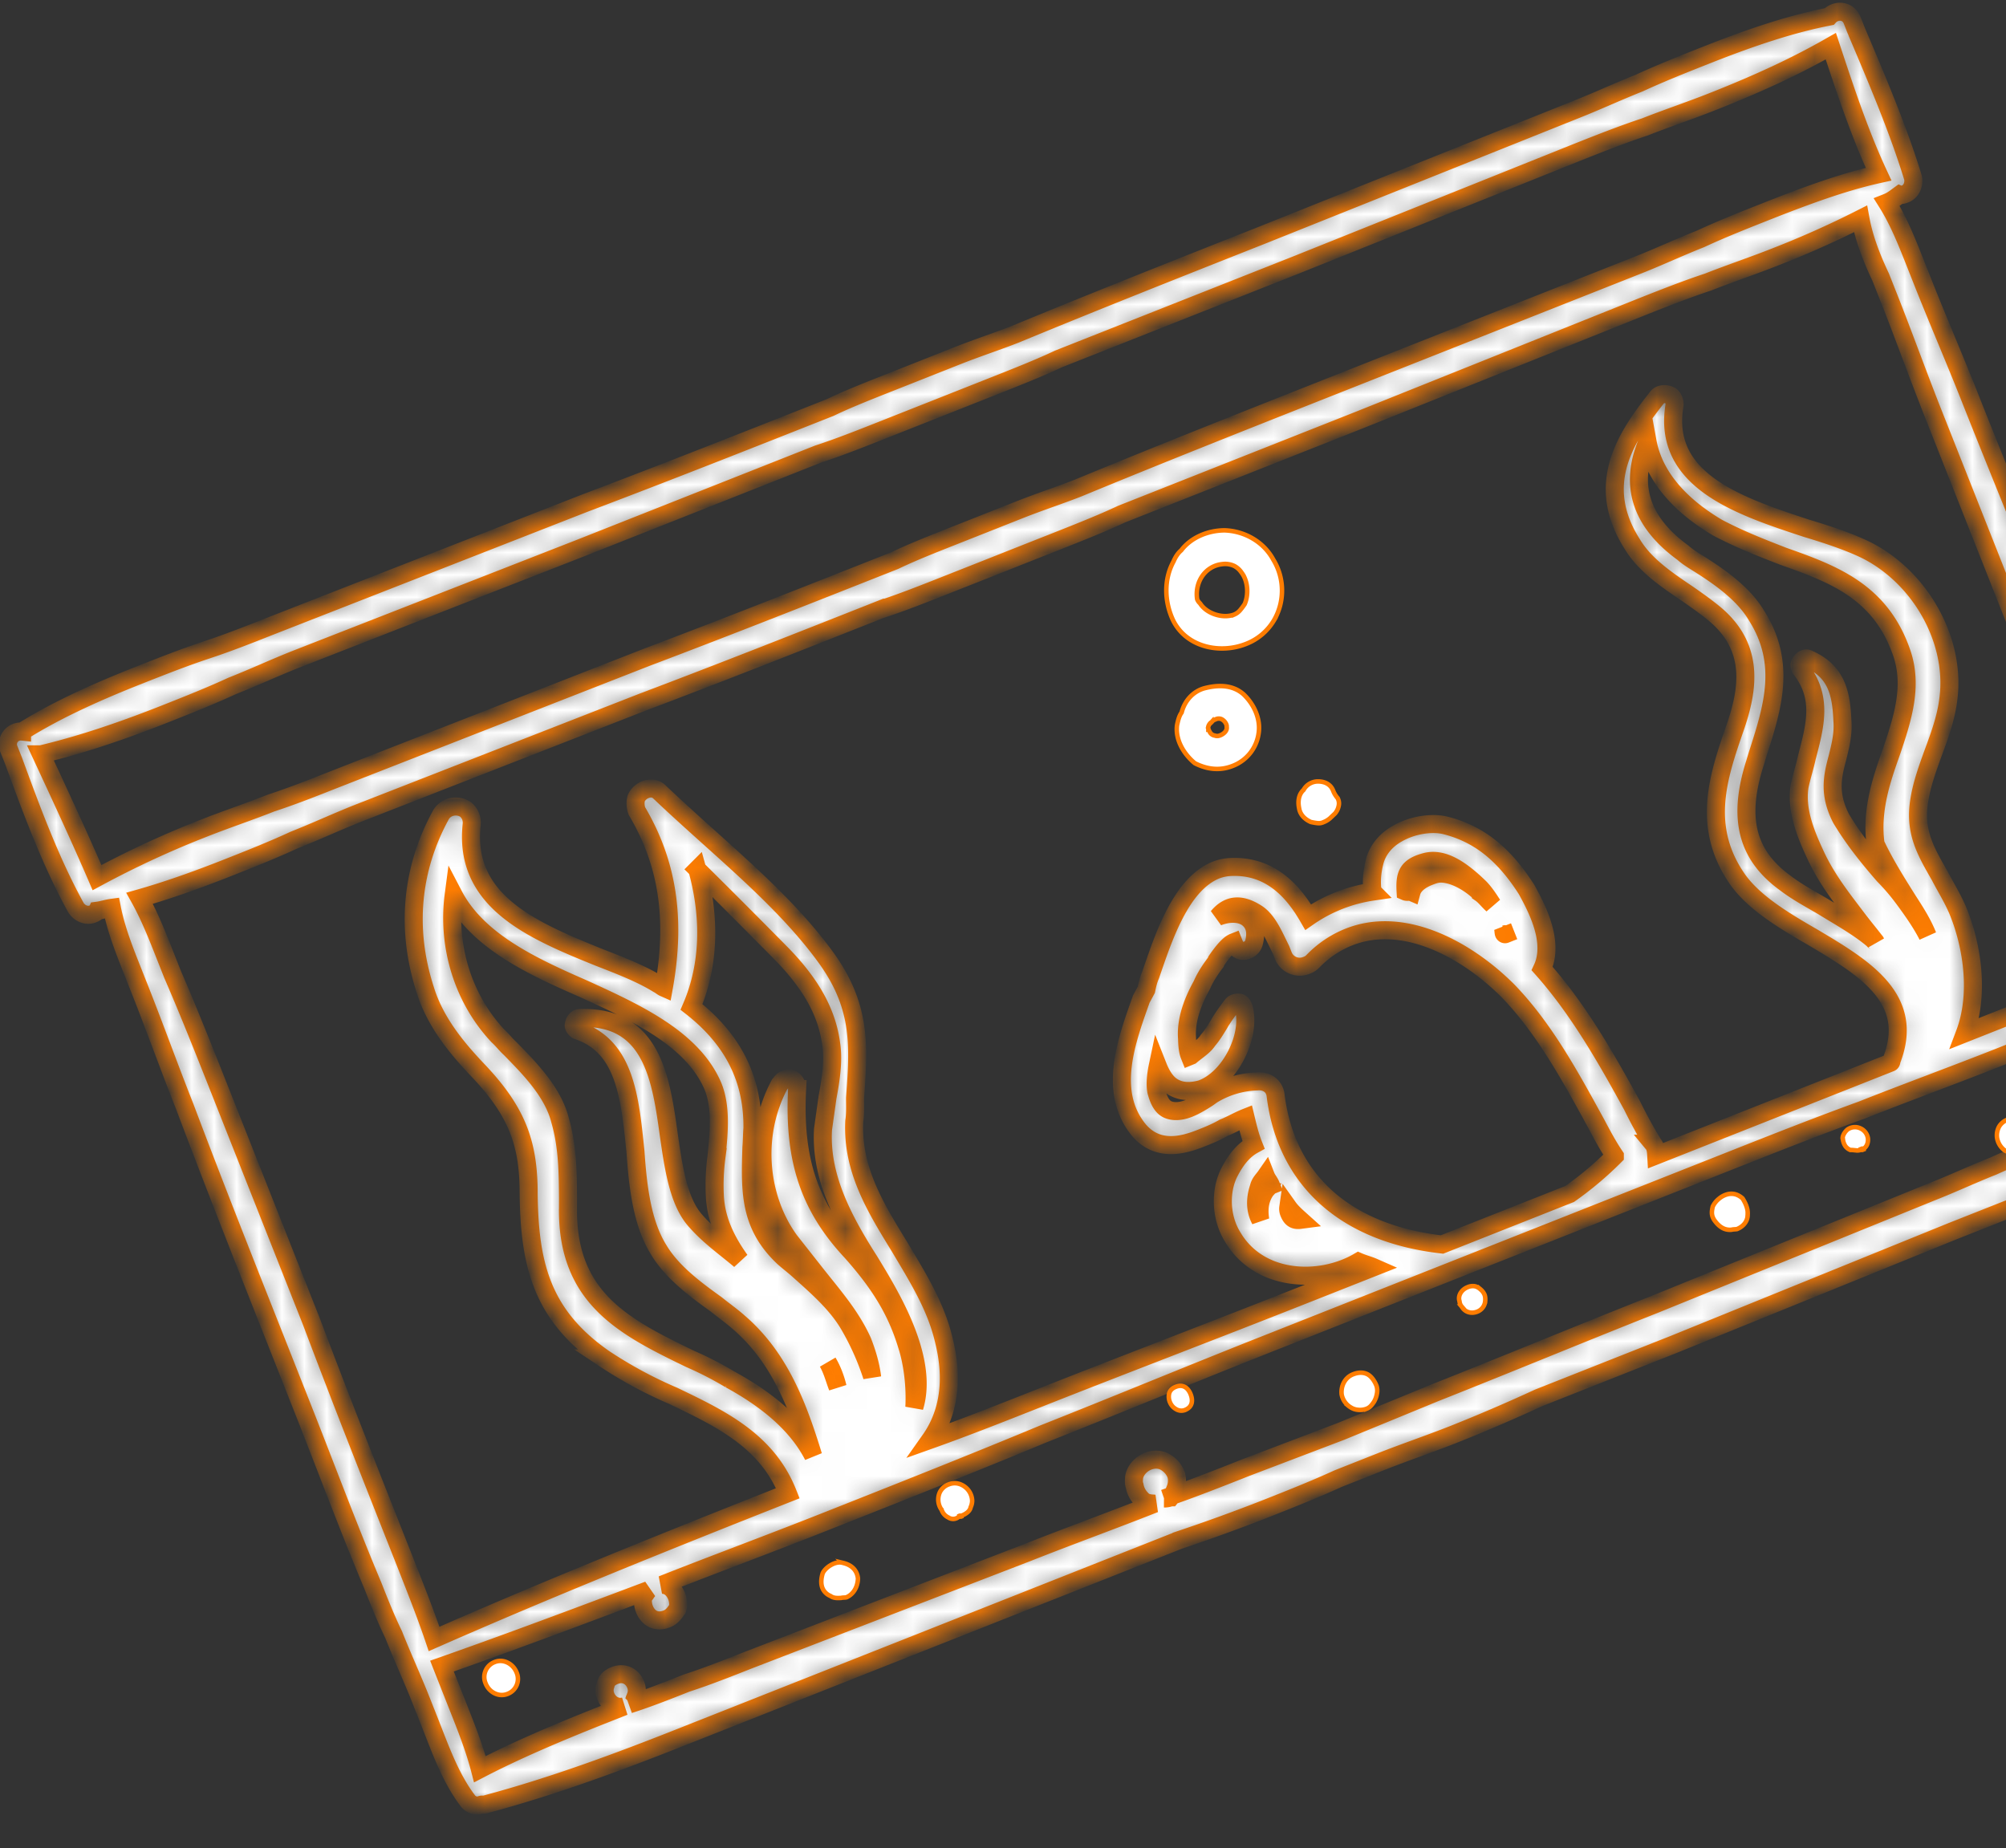 <svg width="89" height="82" fill="none" xmlns="http://www.w3.org/2000/svg"><rect width="100%" height="100%" fill="#333333" stroke="none"/><path d="M37.16 61.54c-.13-.332-.229-.741-.437-1.106a4 4 0 01.438 1.105z" fill="#fff"/><mask id="a" fill="#fff"><path d="M82.374 1.403l-.197-.497C81.98.409 81.42.439 81.155.735c-1.594.311-3.287.853-5.432 1.702-.99.391-2.035.805-3.003 1.252-.934.37-1.847.795-2.782 1.165l-14.001 5.603c-3.63 1.436-7.259 2.872-10.867 4.363-.77.305-1.671.598-2.606.967l-1.54.61-1.54.609c-.934.37-1.814.718-2.562 1.078-3.63 1.436-7.26 2.872-10.91 4.252l-13.935 5.45c-.935.37-1.87.74-2.826 1.054-1.012.336-2.057.75-3.047 1.141-2.09.827-3.75 1.612-5.126 2.476a.566.566 0 00-.573.802l.197.497c.798 2.177 1.639 4.465 2.767 6.511.164.255.471.389.746.28.055-.022.165-.065.199-.142.241-.032.406-.097.648-.13.185.95.557 1.89.907 2.774l.35.884c.677 1.714 1.3 3.448 1.978 5.161 1.3 3.449 2.656 6.875 4.012 10.301l1.202 3.04c1.028 2.597 2.022 5.272 3.127 7.902.284.719.59 1.492.93 2.19.393.994.82 1.912 1.213 2.906l.372.94c.481 1.216.929 2.508 1.718 3.538.12.144.351.245.571.158.055-.022.132.012.242-.032 2.99-.8 5.927-1.897 8.512-2.92l2.64-1.044 1.43-.566 12.152-4.808 4.4-1.741 1.594-.63a81.394 81.394 0 003.838-1.392c1.1-.435 2.145-.848 3.223-1.339l.935-.37.935-.37c1.1-.434 2.166-.793 3.266-1.228a77.27 77.27 0 003.75-1.611l1.595-.631 4.4-1.741 12.329-5.006 1.43-.566 2.64-1.044c2.529-1 5.476-2.23 8.15-3.672a.444.444 0 00.198-.142c.22-.087.341-.263.309-.506-.13-1.291-.632-2.562-1.169-3.756l-.371-.94c-.394-.994-.765-1.934-1.104-2.95-.284-.719-.535-1.514-.82-2.233-.994-2.674-2.099-5.305-3.126-7.902l-1.203-3.04c-1.355-3.426-2.766-6.83-4.122-10.257-.677-1.713-1.41-3.405-2.088-5.118l-.35-.884c-.35-.884-.721-1.824-1.236-2.643.22-.087.363-.207.56-.35.078.034.188-.01.243-.031.275-.109.407-.417.353-.715-.644-2.11-1.596-4.354-2.503-6.488zM1.822 33.465c1.627-.388 3.376-.952 5.52-1.8.99-.392 1.98-.784 2.948-1.23.99-.392 1.903-.817 2.838-1.187l12.615-4.928L36.3 20.143c.902-.293 1.892-.684 2.991-1.12l2.365-.935 2.365-.936c1.1-.435 2.09-.826 2.947-1.23l10.559-4.177 12.57-5.038c.936-.37 1.925-.761 2.882-1.076.99-.391 2.002-.728 2.992-1.12 2.2-.87 3.805-1.633 5.257-2.463.634 1.922 1.29 3.9 2.12 5.68-1.462.323-3.023.877-4.948 1.638-.99.392-2.035.805-2.947 1.23-.935.37-1.848.796-2.728 1.144l-13.858 5.482c-3.684 1.458-7.314 2.894-11.031 4.429-.77.305-1.672.597-2.607.967l-1.485.588-1.484.587c-.935.37-1.815.718-2.563 1.078-3.684 1.458-7.314 2.894-11.02 4.296l-13.88 5.428c-.935.37-1.815.718-2.771 1.032-.99.392-2.002.728-2.992 1.12a42.526 42.526 0 00-4.73 2.19c-.776-1.801-1.63-3.636-2.483-5.472zm50.12 32.963a1.27 1.27 0 00.188-.33c.1-.23.122-.495.034-.716a1.099 1.099 0 00-.537-.555c-.538-.234-1.21.16-1.31.71-.01.132-.022.264.022.375.054.298.197.497.394.675.176.122.363.112.495.124-1.87.74-3.762 1.424-5.631 2.164L33.18 73.66c-.88.348-1.815.718-2.717 1.01-.825.327-1.704.675-2.551.946.165-.065.253-.164.297-.373a.677.677 0 00-.01-.508c-.13-.331-.482-.576-.922-.402-.22.087-.363.208-.407.417a.677.677 0 00.01.508c.109.276.405.542.812.445l-.88.348c-2.2.87-3.992 1.644-5.521 2.44-.24-.927-.612-1.867-.962-2.75l-.656-1.659-.065-.165c2.903-1.021 5.84-2.12 9.16-3.37-.088.1-.12.176-.209.275-.066.154-.034.397.032.563.153.387.504.631 1 .435.22-.087.34-.262.462-.438.066-.154.033-.397-.032-.563-.11-.276-.329-.509-.648-.51 2.255-.893 4.642-1.773 7.281-2.817 3.245-1.284 6.49-2.568 9.657-3.885 3.244-1.284 6.412-2.6 9.656-3.884l4.62-1.828 16.222-6.418c1.925-.762 3.85-1.523 5.796-2.23 2.034-.805 4.146-1.576 6.18-2.381a277.57 277.57 0 007.05-2.917c.22.552.438 1.105.657 1.657.35.885.721 1.824 1.181 2.665-1.715.487-3.497 1.128-5.696 1.998-1.21.479-2.42.957-3.553 1.47-.88.348-1.793.773-2.673 1.12l-12.329 5.007c-3.244 1.284-6.522 2.644-9.766 3.928l-4.158 1.709-4.201 1.598c-1.21.479-2.42.957-3.651 1.38a.787.787 0 00.296-.053zM39.09 27.03c.902-.293 1.892-.684 2.992-1.12.77-.304 1.54-.608 2.364-.935.77-.305 1.54-.61 2.365-.935 1.1-.436 2.09-.827 2.947-1.23l10.559-4.178 12.57-5.038c.936-.37 1.925-.761 2.882-1.076.99-.391 2.002-.728 2.992-1.12a42.588 42.588 0 003.783-1.688c.163.894.513 1.778.896 2.585l.35.885c.678 1.713 1.3 3.448 1.978 5.161l4.067 10.279c1.356 3.426 2.712 6.853 4.122 10.257.569 1.437 1.05 2.653 1.564 3.792-2.299.781-4.773 1.76-7.743 2.935l-.605.24c.652-1.729.327-3.837-.263-5.329-.24-.608-.57-1.117-.843-1.648-.624-1.095-1.16-1.97-.905-3.413.111-.683.354-1.354.597-2.026.277-.748.586-1.574.687-2.444.324-2.557-1.22-5.334-3.613-6.56-.714-.357-1.67-.682-2.68-.985-2.998-.987-6.435-2.12-5.857-5.48a.51.51 0 00-.153-.387c-.175-.123-.494-.124-.615.051-1.4 1.768-2.8 3.856-1.112 6.512.558.93 1.513 1.575 2.468 2.22.35.244.702.489 1.075.788 1.942 1.533 1.62 3.45.99 5.234-.742 2.146-1.46 4.348.15 6.65.713.997 1.975 1.776 3.292 2.533 2.327 1.38 4.577 2.727 3.55 5.435-.034.077-.012.132-.067.154l-1.155.457-5.004 1.98-4.234 1.675c-.011-.188-.022-.375-.142-.52a20.879 20.879 0 01-.92-1.68c-1.15-2.102-2.398-4.293-3.998-6.088.552-1.177-.226-2.66-.686-3.5-1.007-1.583-2.126-2.482-3.61-2.854-.493-.124-1.164-.05-1.714.167-.715.283-1.177.721-1.387 1.316-.11.363-.21.914-.124 1.455a6.72 6.72 0 00-2.86 1.131c-.602-1.04-1.61-2.303-3.424-2.224a2.09 2.09 0 00-.648.129c-1.595.63-2.358 3.042-2.922 4.67-.1.232-.144.441-.188.65l-.22.407c-.664 1.86-1.493 4.106-.123 5.8.844 1.009 1.988.684 2.758.38.33-.13.66-.261 1.023-.469.33-.13.638-.316.968-.447.098.409.196.818.349 1.204-.418.23-.77.625-1.09 1.263-.387.792-.378 1.939.159 2.813 1.182 2.025 3.885 2.105 5.59 1.111.231.1.44.146.67.247l-3.189 1.261c-3.85 1.523-7.83 3.035-11.625 4.536-1.595.63-3.244 1.284-4.86 1.86.815-1.154 1.048-2.653.612-4.398-.348-1.524-1.191-2.852-1.958-4.146-1.073-1.749-2.125-3.442-2.021-5.592.055-.341.034-.717.035-1.036.17-2.305.294-4.08-1.35-6.305-1.38-1.883-3.257-3.57-5.034-5.167-.79-.71-1.58-1.42-2.292-2.097-.318-.322-.868-.104-1.034.281a.962.962 0 00.032.563c1.347 2.279 1.749 4.74 1.193 7.837-.077-.034-.176-.123-.252-.156-.758-.468-1.658-.814-2.636-1.195-2.953-1.196-6.006-2.48-5.636-5.887a.761.761 0 00-.262-.663c-.351-.245-.89-.16-1.11.248-1.291 2.364-1.571 5.031-.687 7.75.437 1.424 1.401 2.577 2.279 3.508 1.732 1.807 2.279 3.188 2.307 5.35.016 3.254.538 5.54 3.348 7.496a19.193 19.193 0 003.073 1.66c2.12 1.015 4.161 1.997 5.08 4.318l-.88.348c-5.775 2.285-10.537 4.233-14.816 6.117-.382-1.127-.863-2.342-1.431-3.78-1.356-3.426-2.712-6.852-4.012-10.3l-4.068-10.28c-.678-1.713-1.356-3.426-2.089-5.118l-.35-.884c-.327-.829-.677-1.713-1.115-2.498 1.143-.325 2.43-.77 3.915-1.358.99-.391 1.98-.783 2.947-1.23.99-.392 1.903-.817 2.838-1.187l12.615-4.927c3.541-1.337 7.06-2.73 10.58-4.122zm1.13 32.597c-.458-1.48-1.18-2.665-2.441-4.084-1.875-2.006-2.574-4.094-2.414-7.226a.51.51 0 00-.153-.386c-.099-.09-.23-.1-.396-.035-.11.043-.143.12-.23.219-1.17 2.188-.956 4.98.446 6.917l1.151 1.462c.767.975 1.568 1.873 2.082 3.011.219.553.36 1.072.425 1.558a11.567 11.567 0 00-1.05-2.333c-.558-.93-1.425-1.673-2.215-2.383-.197-.178-.471-.389-.669-.566-1.524-1.442-1.477-2.931-1.419-4.872.023-.264.024-.584.046-.849.027-2.183-.86-3.942-2.703-5.386.795-1.848.843-3.976.254-6.108a407.294 407.294 0 013.795 3.804c1.294 1.341 1.983 2.602 2.156 4.004.098.728-.025 1.544-.17 2.304l-.2 1.422c-.125 2.094.882 3.997 2.054 5.834.91 1.494 2.662 4.316 1.998 6.496.045-.85-.051-1.898-.346-2.803zm-3.058 1.913c-.131-.332-.23-.74-.437-1.105.186.31.339.696.437 1.105zm-11.963-7.73l.002-.64c-.009-1.147-.017-2.294-.345-3.443-.316-1.281-1.369-2.335-2.224-3.21-.197-.178-.34-.377-.537-.555-1.535-1.63-2.267-3.96-1.966-6.253 1.051 2.013 3.4 3.129 5.706 4.134 2.328 1.06 4.81 2.188 5.75 4.244.427.918.325 2.109.202 3.244a9.502 9.502 0 00-.07 1.753c.054.938.404 1.822 1.116 2.819-.67-.567-1.372-1.056-1.953-1.72-.778-.843-.995-2.355-1.212-3.867-.346-2.484-.747-5.265-3.945-5.15-.132-.012-.253.164-.265.296-.033.077.088.221.165.255 2.12.695 2.323 2.98 2.571 5.374.107 1.555.29 3.144 1.013 4.328.58.985 1.58 1.74 2.556 2.44.373.3.724.545 1.02.812 1.832 1.576 2.63 3.753 3.296 5.918-.843-1.648-2.478-2.727-3.697-3.395a15.547 15.547 0 00-1.756-.903c-2.91-1.406-5.38-2.665-5.427-6.481zm59.448-13.87c.329.51.657 1.018.876 1.571-.296-.586-.723-1.184-1.128-1.727a9.458 9.458 0 00-.823-.953c-.701-.808-1.326-1.584-1.885-2.513-.547-1.062-.403-1.822-.17-2.681.122-.496.277-1.069.223-1.687-.052-1.257-.292-2.185-1.522-2.72-.076-.034-.131-.013-.186.01a.448.448 0 00-.177.197c-.033.077.011.187.033.242 1.008 1.263.632 2.563.278 3.917-.09.419-.233.86-.322 1.278-.167 1.025.249 2.075.675 2.992.514 1.14 1.26 2.058 1.928 2.944.263.344.505.632.768.975-.022-.055-.077-.033-.1-.088-.668-.567-1.48-1.012-2.238-1.48-.582-.345-1.141-.635-1.69-1.057-1.7-1.244-2.093-2.878-1.33-5.29l.11-.363c.653-2.048 1.328-4.04-.03-6.187-.58-.985-1.634-1.719-2.567-2.308-.253-.156-.505-.312-.702-.49-1.877-1.366-2.4-3.012-1.573-4.938.272 1.49 1.357 2.787 3.102 3.822.966.513 1.944.893 2.92 1.273 2.22.784 4.305 1.557 5.245 4.253.535 1.514.038 2.989-.46 4.464-.453 1.266-.884 2.587-.69 4.044.405.862.92 1.681 1.435 2.5zM66.72 41.408c-.021-.055-.01-.187-.054-.298l.131.332c-.055.022-.077-.034-.077-.034zm-1.018-1.77c-.614-.588-1.306-.89-1.811-.881-.187.01-.352.075-.517.14-.385.153-.671.394-.749.68-.077-.033-.187.01-.263-.023-.043-.75.068-1.114.936-1.33.704-.15 1.44.262 2.372 1.171.219.233.383.488.548.742-.198-.177-.34-.377-.516-.499zm-9.106 8.972c-.044-.43-.395-.675-.823-.633a4.06 4.06 0 00-1.99.596l-.199.142c-.253.164-.56.35-.836.459-.385.152-.703.15-.934.05-.23-.101-.395-.355-.515-.82-.054-.297-.02-.694.068-1.113.153.387.361.752.69.941.33.19.726.225 1.242.084l.055-.021c1.265-.5 2.17-2.393 1.821-3.597-.022-.055-.066-.166-.142-.2-.077-.033-.264-.023-.352.076-.21.275-.419.55-.606.879-.155.253-.31.506-.485.703-.155.253-.463.439-.75.68l-.054.022c-.044-.11-.11-.277-.12-.784-.064-.806.246-1.631.654-2.368.165-.385.408-.736.617-1.01l.033-.078c.364-.527.595-.747.76-.812l.044.11c.044.111.143.2.22.233.23.1.56-.03.637-.316.155-.573-.03-.882-.228-1.06-.296-.266-.824-.313-1.374-.096.474-.57 1.035-.6 1.715-.167.505.312.79 1.03 1.085 1.616l.109.277a.785.785 0 001 .435.729.729 0 00.307-.186 4.551 4.551 0 011.607-1.083c2.53-1 5.361.691 7.05 2.388 1.612 1.663 2.784 3.82 3.933 5.922.252.475.504.951.81 1.405a15.18 15.18 0 01-2.003 1.687l-5.664 2.241c-4.263-.486-6.907-2.828-7.382-6.602zm.593 5.198a.451.451 0 01-.032-.243c.142.2.34.377.537.554-.242.032-.395-.035-.505-.311zm-1.03-.998c-.243.351-.332.77-.245 1.31-.23-.42-.24-.927-.063-1.444.044-.21.187-.33.309-.506.065.166.164.255.23.42-.055.022-.144.12-.232.22z"/></mask><path d="M82.374 1.403l-.197-.497C81.98.409 81.42.439 81.155.735c-1.594.311-3.287.853-5.432 1.702-.99.391-2.035.805-3.003 1.252-.934.37-1.847.795-2.782 1.165l-14.001 5.603c-3.63 1.436-7.259 2.872-10.867 4.363-.77.305-1.671.598-2.606.967l-1.54.61-1.54.609c-.934.37-1.814.718-2.562 1.078-3.63 1.436-7.26 2.872-10.91 4.252l-13.935 5.45c-.935.37-1.87.74-2.826 1.054-1.012.336-2.057.75-3.047 1.141-2.09.827-3.75 1.612-5.126 2.476a.566.566 0 00-.573.802l.197.497c.798 2.177 1.639 4.465 2.767 6.511.164.255.471.389.746.28.055-.022.165-.065.199-.142.241-.032.406-.097.648-.13.185.95.557 1.89.907 2.774l.35.884c.677 1.714 1.3 3.448 1.978 5.161 1.3 3.449 2.656 6.875 4.012 10.301l1.202 3.04c1.028 2.597 2.022 5.272 3.127 7.902.284.719.59 1.492.93 2.19.393.994.82 1.912 1.213 2.906l.372.94c.481 1.216.929 2.508 1.718 3.538.12.144.351.245.571.158.055-.022.132.012.242-.032 2.99-.8 5.927-1.897 8.512-2.92l2.64-1.044 1.43-.566 12.152-4.808 4.4-1.741 1.594-.63a81.394 81.394 0 003.838-1.392c1.1-.435 2.145-.848 3.223-1.339l.935-.37.935-.37c1.1-.434 2.166-.793 3.266-1.228a77.27 77.27 0 003.75-1.611l1.595-.631 4.4-1.741 12.329-5.006 1.43-.566 2.64-1.044c2.529-1 5.476-2.23 8.15-3.672a.444.444 0 00.198-.142c.22-.087.341-.263.309-.506-.13-1.291-.632-2.562-1.169-3.756l-.371-.94c-.394-.994-.765-1.934-1.104-2.95-.284-.719-.535-1.514-.82-2.233-.994-2.674-2.099-5.305-3.126-7.902l-1.203-3.04c-1.355-3.426-2.766-6.83-4.122-10.257-.677-1.713-1.41-3.405-2.088-5.118l-.35-.884c-.35-.884-.721-1.824-1.236-2.643.22-.087.363-.207.56-.35.078.034.188-.01.243-.031.275-.109.407-.417.353-.715-.644-2.11-1.596-4.354-2.503-6.488zM1.822 33.465c1.627-.388 3.376-.952 5.52-1.8.99-.392 1.98-.784 2.948-1.23.99-.392 1.903-.817 2.838-1.187l12.615-4.928L36.3 20.143c.902-.293 1.892-.684 2.991-1.12l2.365-.935 2.365-.936c1.1-.435 2.09-.826 2.947-1.23l10.559-4.177 12.57-5.038c.936-.37 1.925-.761 2.882-1.076.99-.391 2.002-.728 2.992-1.12 2.2-.87 3.805-1.633 5.257-2.463.634 1.922 1.29 3.9 2.12 5.68-1.462.323-3.023.877-4.948 1.638-.99.392-2.035.805-2.947 1.23-.935.37-1.848.796-2.728 1.144l-13.858 5.482c-3.684 1.458-7.314 2.894-11.031 4.429-.77.305-1.672.597-2.607.967l-1.485.588-1.484.587c-.935.37-1.815.718-2.563 1.078-3.684 1.458-7.314 2.894-11.02 4.296l-13.88 5.428c-.935.37-1.815.718-2.771 1.032-.99.392-2.002.728-2.992 1.12a42.526 42.526 0 00-4.73 2.19c-.776-1.801-1.63-3.636-2.483-5.472zm50.12 32.963a1.27 1.27 0 00.188-.33c.1-.23.122-.495.034-.716a1.099 1.099 0 00-.537-.555c-.538-.234-1.21.16-1.31.71-.01.132-.022.264.022.375.054.298.197.497.394.675.176.122.363.112.495.124-1.87.74-3.762 1.424-5.631 2.164L33.18 73.66c-.88.348-1.815.718-2.717 1.01-.825.327-1.704.675-2.551.946.165-.065.253-.164.297-.373a.677.677 0 00-.01-.508c-.13-.331-.482-.576-.922-.402-.22.087-.363.208-.407.417a.677.677 0 00.01.508c.109.276.405.542.812.445l-.88.348c-2.2.87-3.992 1.644-5.521 2.44-.24-.927-.612-1.867-.962-2.75l-.656-1.659-.065-.165c2.903-1.021 5.84-2.12 9.16-3.37-.088.1-.12.176-.209.275-.066.154-.034.397.032.563.153.387.504.631 1 .435.22-.087.34-.262.462-.438.066-.154.033-.397-.032-.563-.11-.276-.329-.509-.648-.51 2.255-.893 4.642-1.773 7.281-2.817 3.245-1.284 6.49-2.568 9.657-3.885 3.244-1.284 6.412-2.6 9.656-3.884l4.62-1.828 16.222-6.418c1.925-.762 3.85-1.523 5.796-2.23 2.034-.805 4.146-1.576 6.18-2.381a277.57 277.57 0 007.05-2.917c.22.552.438 1.105.657 1.657.35.885.721 1.824 1.181 2.665-1.715.487-3.497 1.128-5.696 1.998-1.21.479-2.42.957-3.553 1.47-.88.348-1.793.773-2.673 1.12l-12.329 5.007c-3.244 1.284-6.522 2.644-9.766 3.928l-4.158 1.709-4.201 1.598c-1.21.479-2.42.957-3.651 1.38a.787.787 0 00.296-.053zM39.09 27.03c.902-.293 1.892-.684 2.992-1.12.77-.304 1.54-.608 2.364-.935.77-.305 1.54-.61 2.365-.935 1.1-.436 2.09-.827 2.947-1.23l10.559-4.178 12.57-5.038c.936-.37 1.925-.761 2.882-1.076.99-.391 2.002-.728 2.992-1.12a42.588 42.588 0 003.783-1.688c.163.894.513 1.778.896 2.585l.35.885c.678 1.713 1.3 3.448 1.978 5.161l4.067 10.279c1.356 3.426 2.712 6.853 4.122 10.257.569 1.437 1.05 2.653 1.564 3.792-2.299.781-4.773 1.76-7.743 2.935l-.605.24c.652-1.729.327-3.837-.263-5.329-.24-.608-.57-1.117-.843-1.648-.624-1.095-1.16-1.97-.905-3.413.111-.683.354-1.354.597-2.026.277-.748.586-1.574.687-2.444.324-2.557-1.22-5.334-3.613-6.56-.714-.357-1.67-.682-2.68-.985-2.998-.987-6.435-2.12-5.857-5.48a.51.51 0 00-.153-.387c-.175-.123-.494-.124-.615.051-1.4 1.768-2.8 3.856-1.112 6.512.558.93 1.513 1.575 2.468 2.22.35.244.702.489 1.075.788 1.942 1.533 1.62 3.45.99 5.234-.742 2.146-1.46 4.348.15 6.65.713.997 1.975 1.776 3.292 2.533 2.327 1.38 4.577 2.727 3.55 5.435-.034.077-.012.132-.067.154l-1.155.457-5.004 1.98-4.234 1.675c-.011-.188-.022-.375-.142-.52a20.879 20.879 0 01-.92-1.68c-1.15-2.102-2.398-4.293-3.998-6.088.552-1.177-.226-2.66-.686-3.5-1.007-1.583-2.126-2.482-3.61-2.854-.493-.124-1.164-.05-1.714.167-.715.283-1.177.721-1.387 1.316-.11.363-.21.914-.124 1.455a6.72 6.72 0 00-2.86 1.131c-.602-1.04-1.61-2.303-3.424-2.224a2.09 2.09 0 00-.648.129c-1.595.63-2.358 3.042-2.922 4.67-.1.232-.144.441-.188.65l-.22.407c-.664 1.86-1.493 4.106-.123 5.8.844 1.009 1.988.684 2.758.38.33-.13.66-.261 1.023-.469.33-.13.638-.316.968-.447.098.409.196.818.349 1.204-.418.23-.77.625-1.09 1.263-.387.792-.378 1.939.159 2.813 1.182 2.025 3.885 2.105 5.59 1.111.231.1.44.146.67.247l-3.189 1.261c-3.85 1.523-7.83 3.035-11.625 4.536-1.595.63-3.244 1.284-4.86 1.86.815-1.154 1.048-2.653.612-4.398-.348-1.524-1.191-2.852-1.958-4.146-1.073-1.749-2.125-3.442-2.021-5.592.055-.341.034-.717.035-1.036.17-2.305.294-4.08-1.35-6.305-1.38-1.883-3.257-3.57-5.034-5.167-.79-.71-1.58-1.42-2.292-2.097-.318-.322-.868-.104-1.034.281a.962.962 0 00.032.563c1.347 2.279 1.749 4.74 1.193 7.837-.077-.034-.176-.123-.252-.156-.758-.468-1.658-.814-2.636-1.195-2.953-1.196-6.006-2.48-5.636-5.887a.761.761 0 00-.262-.663c-.351-.245-.89-.16-1.11.248-1.291 2.364-1.571 5.031-.687 7.75.437 1.424 1.401 2.577 2.279 3.508 1.732 1.807 2.279 3.188 2.307 5.35.016 3.254.538 5.54 3.348 7.496a19.193 19.193 0 003.073 1.66c2.12 1.015 4.161 1.997 5.08 4.318l-.88.348c-5.775 2.285-10.537 4.233-14.816 6.117-.382-1.127-.863-2.342-1.431-3.78-1.356-3.426-2.712-6.852-4.012-10.3l-4.068-10.28c-.678-1.713-1.356-3.426-2.089-5.118l-.35-.884c-.327-.829-.677-1.713-1.115-2.498 1.143-.325 2.43-.77 3.915-1.358.99-.391 1.98-.783 2.947-1.23.99-.392 1.903-.817 2.838-1.187l12.615-4.927c3.541-1.337 7.06-2.73 10.58-4.122zm1.13 32.597c-.458-1.48-1.18-2.665-2.441-4.084-1.875-2.006-2.574-4.094-2.414-7.226a.51.51 0 00-.153-.386c-.099-.09-.23-.1-.396-.035-.11.043-.143.12-.23.219-1.17 2.188-.956 4.98.446 6.917l1.151 1.462c.767.975 1.568 1.873 2.082 3.011.219.553.36 1.072.425 1.558a11.567 11.567 0 00-1.05-2.333c-.558-.93-1.425-1.673-2.215-2.383-.197-.178-.471-.389-.669-.566-1.524-1.442-1.477-2.931-1.419-4.872.023-.264.024-.584.046-.849.027-2.183-.86-3.942-2.703-5.386.795-1.848.843-3.976.254-6.108a407.294 407.294 0 013.795 3.804c1.294 1.341 1.983 2.602 2.156 4.004.098.728-.025 1.544-.17 2.304l-.2 1.422c-.125 2.094.882 3.997 2.054 5.834.91 1.494 2.662 4.316 1.998 6.496.045-.85-.051-1.898-.346-2.803zm-3.058 1.913c-.131-.332-.23-.74-.437-1.105.186.31.339.696.437 1.105zm-11.963-7.73l.002-.64c-.009-1.147-.017-2.294-.345-3.443-.316-1.281-1.369-2.335-2.224-3.21-.197-.178-.34-.377-.537-.555-1.535-1.63-2.267-3.96-1.966-6.253 1.051 2.013 3.4 3.129 5.706 4.134 2.328 1.06 4.81 2.188 5.75 4.244.427.918.325 2.109.202 3.244a9.502 9.502 0 00-.07 1.753c.054.938.404 1.822 1.116 2.819-.67-.567-1.372-1.056-1.953-1.72-.778-.843-.995-2.355-1.212-3.867-.346-2.484-.747-5.265-3.945-5.15-.132-.012-.253.164-.265.296-.033.077.088.221.165.255 2.12.695 2.323 2.98 2.571 5.374.107 1.555.29 3.144 1.013 4.328.58.985 1.58 1.74 2.556 2.44.373.3.724.545 1.02.812 1.832 1.576 2.63 3.753 3.296 5.918-.843-1.648-2.478-2.727-3.697-3.395a15.547 15.547 0 00-1.756-.903c-2.91-1.406-5.38-2.665-5.427-6.481zm59.448-13.87c.329.51.657 1.018.876 1.571-.296-.586-.723-1.184-1.128-1.727a9.458 9.458 0 00-.823-.953c-.701-.808-1.326-1.584-1.885-2.513-.547-1.062-.403-1.822-.17-2.681.122-.496.277-1.069.223-1.687-.052-1.257-.292-2.185-1.522-2.72-.076-.034-.131-.013-.186.01a.448.448 0 00-.177.197c-.033.077.011.187.033.242 1.008 1.263.632 2.563.278 3.917-.09.419-.233.86-.322 1.278-.167 1.025.249 2.075.675 2.992.514 1.14 1.26 2.058 1.928 2.944.263.344.505.632.768.975-.022-.055-.077-.033-.1-.088-.668-.567-1.48-1.012-2.238-1.48-.582-.345-1.141-.635-1.69-1.057-1.7-1.244-2.093-2.878-1.33-5.29l.11-.363c.653-2.048 1.328-4.04-.03-6.187-.58-.985-1.634-1.719-2.567-2.308-.253-.156-.505-.312-.702-.49-1.877-1.366-2.4-3.012-1.573-4.938.272 1.49 1.357 2.787 3.102 3.822.966.513 1.944.893 2.92 1.273 2.22.784 4.305 1.557 5.245 4.253.535 1.514.038 2.989-.46 4.464-.453 1.266-.884 2.587-.69 4.044.405.862.92 1.681 1.435 2.5zM66.72 41.408c-.021-.055-.01-.187-.054-.298l.131.332c-.055.022-.077-.034-.077-.034zm-1.018-1.77c-.614-.588-1.306-.89-1.811-.881-.187.01-.352.075-.517.14-.385.153-.671.394-.749.68-.077-.033-.187.01-.263-.023-.043-.75.068-1.114.936-1.33.704-.15 1.44.262 2.372 1.171.219.233.383.488.548.742-.198-.177-.34-.377-.516-.499zm-9.106 8.972c-.044-.43-.395-.675-.823-.633a4.06 4.06 0 00-1.99.596l-.199.142c-.253.164-.56.35-.836.459-.385.152-.703.15-.934.05-.23-.101-.395-.355-.515-.82-.054-.297-.02-.694.068-1.113.153.387.361.752.69.941.33.19.726.225 1.242.084l.055-.021c1.265-.5 2.17-2.393 1.821-3.597-.022-.055-.066-.166-.142-.2-.077-.033-.264-.023-.352.076-.21.275-.419.55-.606.879-.155.253-.31.506-.485.703-.155.253-.463.439-.75.68l-.054.022c-.044-.11-.11-.277-.12-.784-.064-.806.246-1.631.654-2.368.165-.385.408-.736.617-1.01l.033-.078c.364-.527.595-.747.76-.812l.044.11c.044.111.143.2.22.233.23.1.56-.03.637-.316.155-.573-.03-.882-.228-1.06-.296-.266-.824-.313-1.374-.096.474-.57 1.035-.6 1.715-.167.505.312.79 1.03 1.085 1.616l.109.277a.785.785 0 001 .435.729.729 0 00.307-.186 4.551 4.551 0 011.607-1.083c2.53-1 5.361.691 7.05 2.388 1.612 1.663 2.784 3.82 3.933 5.922.252.475.504.951.81 1.405a15.18 15.18 0 01-2.003 1.687l-5.664 2.241c-4.263-.486-6.907-2.828-7.382-6.602zm.593 5.198a.451.451 0 01-.032-.243c.142.2.34.377.537.554-.242.032-.395-.035-.505-.311zm-1.03-.998c-.243.351-.332.77-.245 1.31-.23-.42-.24-.927-.063-1.444.044-.21.187-.33.309-.506.065.166.164.255.23.42-.055.022-.144.12-.232.22z" fill="#fff" stroke="#FF7D01" stroke-width=".8" mask="url(#a)"/><path d="M21.545 74.684a.71.71 0 01.407-.949c.38-.15.81.069.969.469a.71.71 0 01-.408.948c-.38.15-.81-.068-.968-.468zm15.834-5.35h0l.008.002c.383.083.638.319.678.693-.013.416-.235.725-.52.838l-.008.001a.207.207 0 01-.02.004l-.062.004h-.002c-.022.001-.048.002-.072.005a.36.36 0 00-.06.011c-.185.01-.334.013-.474-.085l-.008-.005-.01-.004a.641.641 0 01-.311-.284c-.08-.15-.12-.376-.017-.717.057-.127.196-.269.37-.367.177-.1.364-.14.508-.096zm4.402-2.337l-.004-.009-.005-.008a.785.785 0 01-.078-.767.7.7 0 01.412-.363.697.697 0 01.57.031h0l.008.004a.812.812 0 01.448.691.687.687 0 01-.063.283l-.004.01-.002.009c-.033.158-.189.282-.401.366h0-.001 0l-.001.001h0-.001 0-.001 0v.001h-.001 0-.001 0l-.001.001h0-.001 0-.001 0v.001h-.001 0-.001 0-.001v.001h0-.001 0-.001 0v.001h-.001 0-.001 0l-.001.001h0-.001 0-.001 0v.001h0-.001 0-.001 0-.001v.001h0-.001 0-.001 0v.001h-.001 0-.001 0-.001v.001h0-.001 0-.001 0l-.001.001h0-.001 0-.001 0v.001h0-.001 0-.001 0v.001h-.001 0-.001 0-.001 0v.001h0-.001 0-.001 0l-.001.001h0-.001 0-.001 0v.001h0-.001 0-.001 0l-.001.001h0-.001 0-.001 0v.001h0-.001 0-.001 0l-.001.001h0-.001 0-.001 0v.001h0-.001 0-.001 0l-.001.001h0-.001 0-.001 0v.001h0-.001 0-.001 0-.001v.001h0-.001 0-.001 0v.001h0-.001 0-.001 0-.001v.001h0-.001 0-.001 0v.001h-.001 0-.001 0-.001 0v.001h0-.001 0-.001 0v.001h-.001 0-.001 0-.001 0v.001h0-.001 0-.001 0l-.001.001h0-.001 0-.001 0v.001h0-.001 0-.001 0l-.001.001h0-.001 0-.001 0v.001h0-.001 0-.001 0l-.001.001h0-.001 0-.001 0v.001h0-.001 0-.001 0l-.001.001h0-.001 0-.001 0v.001h0-.001 0-.001 0l-.001.001h0-.001 0-.001 0v.001h-.001 0-.001 0-.001v.001h0-.001 0-.001 0v.001h-.001 0-.001 0l-.001.001h0-.001 0-.001 0l-.016.007-.012.01a.376.376 0 01-.439.025l-.008-.006-.01-.004a.577.577 0 01-.286-.322zm10.131-4.775a.629.629 0 01-.036-.414c.035-.113.121-.215.29-.282.167-.066.3-.05.404.008.107.06.196.174.256.326.06.152.073.296.036.413-.035.114-.122.216-.29.283a.453.453 0 01-.392-.037.615.615 0 01-.268-.297zm8.018.219h0l-.004-.003a.85.85 0 01-.402-.58c-.039-.39.162-.75.5-.884.205-.082.418-.106.615-.02.194.085.345.309.43.521a.68.68 0 01.023.344 1.06 1.06 0 01-.137.38c-.117.17-.19.248-.327.302a.816.816 0 01-.385.045.704.704 0 01-.312-.105zm4.929-4.464l-.004-.007-.005-.006a.394.394 0 01-.083-.16.817.817 0 01-.013-.067v-.003l-.001-.002a.44.44 0 00-.014-.06c-.039-.236.128-.468.37-.564a.574.574 0 01.315-.045c.088.016.173.06.262.14a.627.627 0 01.177.234c.03.078.041.17.03.292a.55.55 0 01-.355.464c-.24.095-.523.043-.68-.216zm12.681-4.089h-.001v.008c0 .272-.178.514-.477.633 0 0 0 0 0 0l-.007.001a.278.278 0 01-.02.003l-.062.005h-.002a1.326 1.326 0 00-.072.005.341.341 0 00-.065.012.68.68 0 01-.357-.05c-.133-.059-.281-.172-.426-.386-.137-.214-.106-.384-.063-.587a1 1 0 01.29-.36.943.943 0 01.403-.197c.254-.046.452.035.63.192.155.243.248.492.228.721zm4.226-3.329l-.002-.01-.003-.009c-.017-.043-.01-.115.034-.206a.715.715 0 01.166-.217.565.565 0 01.57-.061.573.573 0 01.345.46c.009.164-.03.328-.181.442h0-.001 0-.001 0l-.001.001h0-.001 0-.001 0v.001h-.001 0-.001 0l-.001.001h0-.001 0-.001 0v.001h-.001 0-.001 0-.001v.001h0-.001 0-.001 0v.001h-.001 0-.001 0l-.001.001h0-.001 0-.001 0v.001h-.001 0-.001 0-.001v.001h0-.001 0-.001 0l-.001.001h0-.001 0-.001v.001h0-.001 0-.001 0v.001h-.001 0-.001 0-.001v.001h0-.001 0-.001 0l-.001.001h0-.001 0-.001v.001h0-.001 0-.001 0l-.001.001h0-.001 0-.001 0v.001h-.001 0-.001 0-.001v.001h0-.001 0-.001v.001h0-.001 0-.001 0l-.001.001h0-.001 0-.001 0v.001h-.001 0-.001 0-.001v.001h0-.001 0-.001 0v.001h-.001 0-.001 0-.001v.001h0-.001 0-.001 0v.001h-.001 0-.001 0l-.001.001h0-.001 0-.001 0v.001h-.001 0-.001 0-.001v.001h0-.001 0-.001 0l-.001.001h0-.001 0-.001v.001h0-.001 0-.001 0l-.001.001h0-.001 0-.001v.001h0-.001 0-.001 0l-.001.001h0-.001 0-.001v.001h0-.001 0-.001 0l-.001.001h0-.001 0-.001 0v.001h-.001 0-.001 0-.001v.001h0-.001 0-.001v.001h0-.001 0-.001 0l-.001.001h0-.001 0-.001 0v.001h-.001 0-.001 0-.001V51h0-.001 0-.001 0v0h-.001 0-.001 0-.001v.001h0-.001 0-.001 0v.001h-.001 0-.001 0-.001v.001h0-.001 0-.001 0v.001h-.001 0-.001 0-.001v.001h0-.001 0-.001 0l-.001.001h0-.001 0-.001v.001h0-.001 0-.001 0l-.001.001h0-.001 0-.001v.001h0-.001 0-.001 0l-.001.001h0-.001 0-.001v.001h0-.001 0-.001 0l-.001.001h0-.001 0-.001 0v.001h-.001 0-.001 0-.001v.001h0-.001 0-.001v.001h0-.001 0-.001 0l-.001.001h0-.001 0-.001 0v.001h-.001 0-.001 0-.001v.001h0a.417.417 0 01-.2.018l-.054-.005c-.058-.006-.126-.014-.196-.012a.532.532 0 01-.21-.157.685.685 0 01-.117-.303zm8.205.268l-.022.009-.016.018a1.004 1.004 0 01-.303.236.814.814 0 01-.385.045.704.704 0 01-.312-.104.878.878 0 01-.33-.55.82.82 0 01.091-.499.725.725 0 01.376-.309.768.768 0 01.278-.061.68.68 0 01.282.064c.042.018.086.026.107.03 0 0 0 0 0 0l.005.01.025.017c.173.12.337.277.363.474a.766.766 0 01-.116.558l-.006.008-.004.008v.001l-.003.005a.2.2 0 01-.01.019.086.086 0 01-.02.021s0 0 0 0zM56.49 24.824h0l.002.004c.517.842.504 1.894.027 2.698a2.48 2.48 0 01-1.24 1.043c-1.122.445-2.628.171-3.233-1.05-.392-.837-.41-1.818.015-2.6h0l.004-.007c.095-.222.208-.383.336-.49l.008-.008.007-.009c.397-.52 1.114-.869 1.91-.876.869.027 1.723.489 2.164 1.295zm-3.378 1.744l.002.013.004.011a.463.463 0 00.1.152l.017.018.018.02.008.01.004.01.007.01c.158.222.412.38.681.46.268.081.564.088.81-.009a.698.698 0 00.258-.193 2.6 2.6 0 00.193-.257l.002-.003.006-.008.004-.01c.09-.209.125-.463.104-.709-.022-.245-.1-.49-.245-.68a.906.906 0 00-.31-.287.944.944 0 00-.549-.088h0c-.735.08-1.218.764-1.114 1.54zm2.735 5.922v.001a1.816 1.816 0 01-1.16 1.49c-.57.225-1.14.153-1.677-.122-.455-.378-.87-.995-.789-1.68.045-.211.087-.399.194-.554l.01-.014.004-.017c.147-.54.53-.928 1.008-1.06.459-.117 1.19-.22 1.741.274.497.481.742 1.114.669 1.683zm-2.105-.44a.046.046 0 01-.008.007l-.022.008-.016.018a.356.356 0 00-.089.16.198.198 0 000 .082.16.16 0 00.002.009l.002.003v.002h0v.001h0l.086-.033-.085.033.002.006a.72.72 0 00.088.172.291.291 0 00.197.116c.108.041.191.008.245-.013l.004-.002a.554.554 0 00.2-.138c.047-.053.096-.137.076-.231a.214.214 0 00-.01-.096.444.444 0 00-.219-.249.311.311 0 00-.263.01l-.055.021a.29.29 0 00-.105.083l-.004.004a.377.377 0 01-.026.028zm4.081 3.006l.01-.009.007-.011a.728.728 0 01.64-.367c.292.001.553.122.665.404.023.06.07.179.198.332a.48.48 0 01.05.35.745.745 0 01-.164.337l-.225.214c-.13.108-.227.147-.334.19a.504.504 0 01-.229.021 2.39 2.39 0 01-.285-.05c-.28-.125-.468-.332-.514-.587h0v-.003c-.073-.334-.016-.634.181-.82z" fill="#fff" stroke="#FF7D01" stroke-width=".2"/></svg>